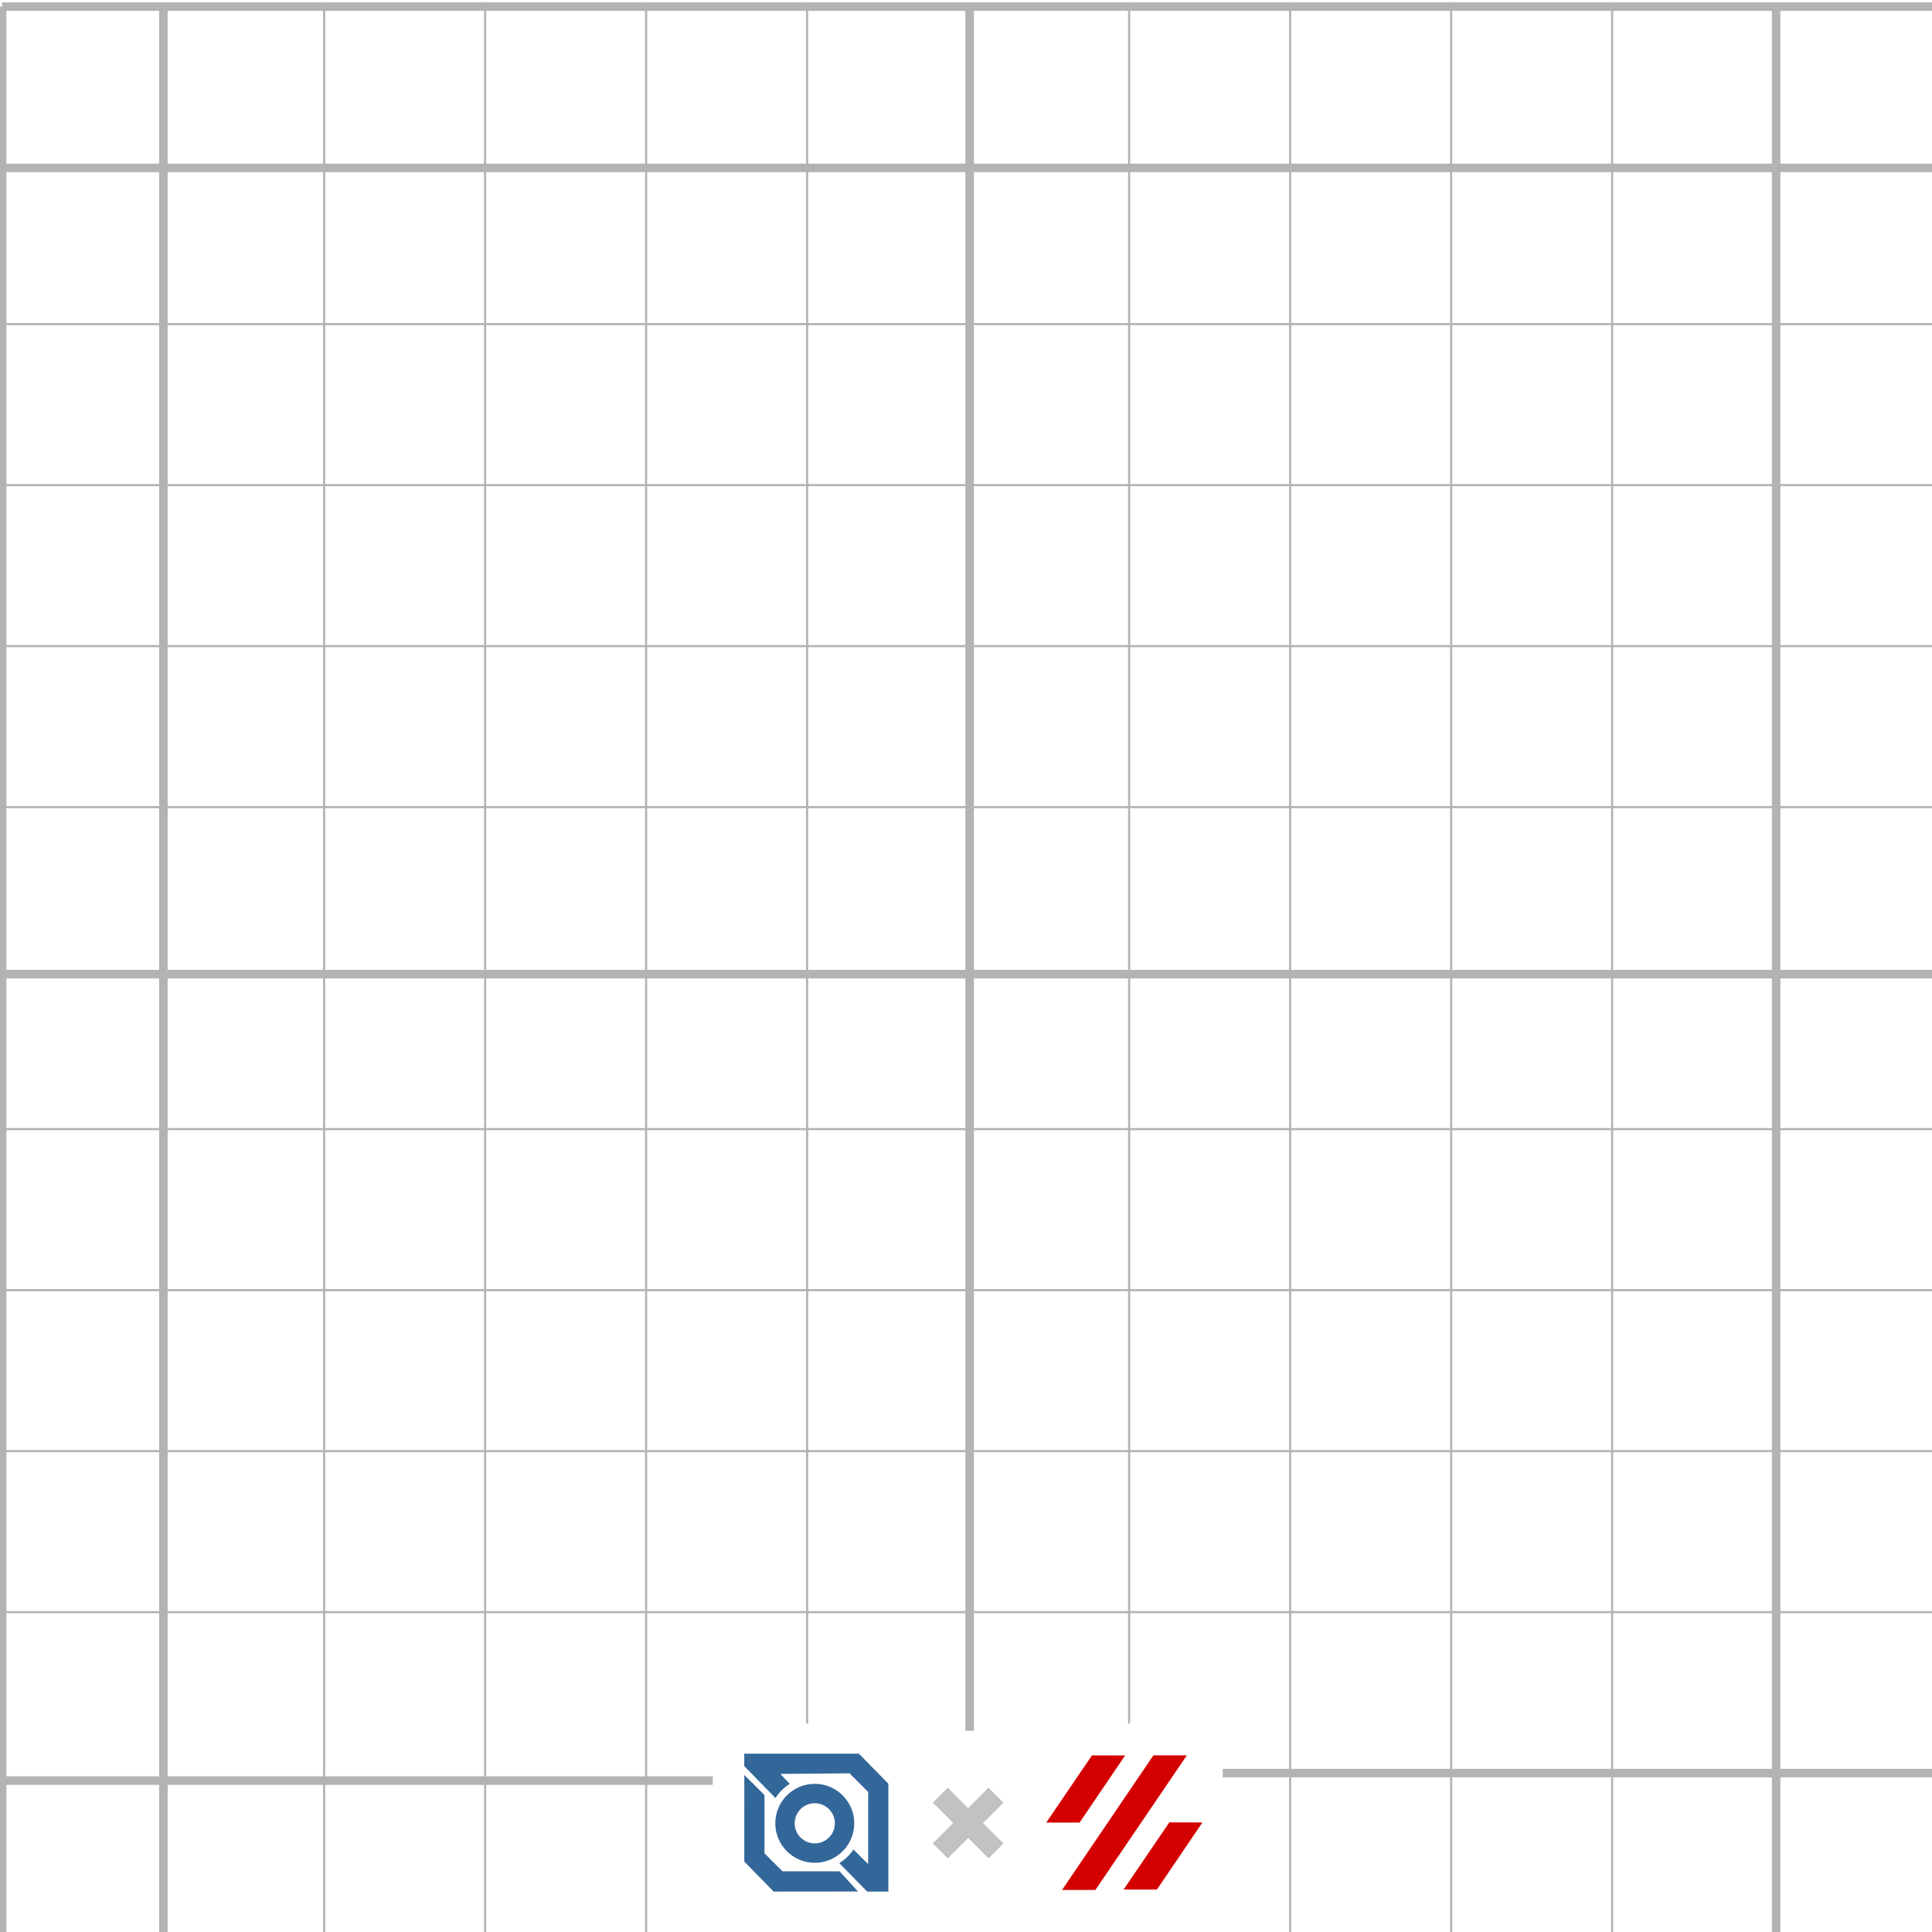 <?xml version="1.0" encoding="UTF-8" standalone="no"?>
<!-- Created with Inkscape (http://www.inkscape.org/) -->

<svg
   width="120mm"
   height="120mm"
   viewBox="0 0 120 120"
   version="1.1"
   id="svg5"
   xml:space="preserve"
   inkscape:version="1.2-beta (1b65182ce9, 2022-04-05)"
   sodipodi:docname="120_ldo_texture.svg"
   xmlns:inkscape="http://www.inkscape.org/namespaces/inkscape"
   xmlns:sodipodi="http://sodipodi.sourceforge.net/DTD/sodipodi-0.dtd"
   xmlns="http://www.w3.org/2000/svg"
   xmlns:svg="http://www.w3.org/2000/svg"><sodipodi:namedview
     id="namedview7"
     pagecolor="#ffffff"
     bordercolor="#666666"
     borderopacity="1.0"
     inkscape:pageshadow="2"
     inkscape:pageopacity="0.0"
     inkscape:pagecheckerboard="0"
     inkscape:deskcolor="#d1d1d1"
     inkscape:document-units="mm"
     showgrid="false"
     inkscape:zoom="1.5091049"
     inkscape:cx="126.89641"
     inkscape:cy="384.99642"
     inkscape:window-width="1920"
     inkscape:window-height="1027"
     inkscape:window-x="1912"
     inkscape:window-y="-8"
     inkscape:window-maximized="1"
     inkscape:current-layer="layer1" /><defs
     id="defs2"><marker
       id="DistanceX"
       orient="auto"
       refX="0"
       refY="0"
       style="overflow:visible"><path
         d="M 3,-3 -3,3 M 0,-5 V 5"
         style="stroke:#000000;stroke-width:0.5"
         id="path184" /></marker><pattern
       id="Hatch"
       patternUnits="userSpaceOnUse"
       width="8"
       height="8"
       x="0"
       y="0"><path
         d="M8 4 l-4,4"
         stroke="#000000"
         stroke-width="0.25"
         linecap="square"
         id="path187" /><path
         d="M6 2 l-4,4"
         stroke="#000000"
         stroke-width="0.25"
         linecap="square"
         id="path189" /><path
         d="M4 0 l-4,4"
         stroke="#000000"
         stroke-width="0.25"
         linecap="square"
         id="path191" /></pattern><symbol
       id="*Model_Space" /><symbol
       id="*Paper_Space" /><symbol
       id="*Paper_Space0" /><marker
       id="DistanceX-8"
       orient="auto"
       refX="0"
       refY="0"
       style="overflow:visible"><path
         d="M 3,-3 -3,3 M 0,-5 V 5"
         style="stroke:#000000;stroke-width:0.5"
         id="path781" /></marker><pattern
       id="Hatch-2"
       patternUnits="userSpaceOnUse"
       width="8"
       height="8"
       x="0"
       y="0"><path
         d="M8 4 l-4,4"
         stroke="#000000"
         stroke-width="0.25"
         linecap="square"
         id="path784" /><path
         d="M6 2 l-4,4"
         stroke="#000000"
         stroke-width="0.25"
         linecap="square"
         id="path786" /><path
         d="M4 0 l-4,4"
         stroke="#000000"
         stroke-width="0.25"
         linecap="square"
         id="path788" /></pattern><symbol
       id="*Model_Space-9" /><symbol
       id="*Paper_Space-7" /><symbol
       id="*Paper_Space0-7" /><marker
       id="DistanceX-3"
       orient="auto"
       refX="0"
       refY="0"
       style="overflow:visible"><path
         d="M 3,-3 -3,3 M 0,-5 V 5"
         style="stroke:#000000;stroke-width:0.5"
         id="path2541" /></marker><pattern
       id="Hatch-3"
       patternUnits="userSpaceOnUse"
       width="8"
       height="8"
       x="0"
       y="0"><path
         d="M8 4 l-4,4"
         stroke="#000000"
         stroke-width="0.25"
         linecap="square"
         id="path2544" /><path
         d="M6 2 l-4,4"
         stroke="#000000"
         stroke-width="0.25"
         linecap="square"
         id="path2546" /><path
         d="M4 0 l-4,4"
         stroke="#000000"
         stroke-width="0.25"
         linecap="square"
         id="path2548" /></pattern><symbol
       id="*Model_Space-2" /><symbol
       id="*Paper_Space-1" /><symbol
       id="*Paper_Space0-8" /><pattern
       y="0"
       x="0"
       height="6"
       width="6"
       patternUnits="userSpaceOnUse"
       id="EMFhbasepattern" /><pattern
       y="0"
       x="0"
       height="6"
       width="6"
       patternUnits="userSpaceOnUse"
       id="EMFhbasepattern-6" /><pattern
       y="0"
       x="0"
       height="6"
       width="6"
       patternUnits="userSpaceOnUse"
       id="EMFhbasepattern-4" /><pattern
       y="0"
       x="0"
       height="6"
       width="6"
       patternUnits="userSpaceOnUse"
       id="EMFhbasepattern-6-1" /><marker
       id="DistanceX-33"
       orient="auto"
       refX="0.0"
       refY="0.0"
       style="overflow:visible"><path
         d="M 3,-3 L -3,3 M 0,-5 L  0,5"
         style="stroke:#000000; stroke-width:0.5"
         id="path450" /></marker><pattern
       id="Hatch-5"
       patternUnits="userSpaceOnUse"
       width="8"
       height="8"
       x="0"
       y="0"><path
         d="M8 4 l-4,4"
         stroke="#000000"
         stroke-width="0.25"
         linecap="square"
         id="path453" /><path
         d="M6 2 l-4,4"
         stroke="#000000"
         stroke-width="0.25"
         linecap="square"
         id="path455" /><path
         d="M4 0 l-4,4"
         stroke="#000000"
         stroke-width="0.25"
         linecap="square"
         id="path457" /></pattern><symbol
       id="*MODEL_SPACE" /><symbol
       id="*PAPER_SPACE" /><symbol
       id="*PAPER_SPACE0" /></defs><g
     inkscape:label="Layer 1"
     inkscape:groupmode="layer"
     id="layer1"><g
       id="g589"
       style="stroke-width:7.559;stroke-dasharray:none"
       transform="matrix(0.265,0,0,0.265,0.132,-176.868)"><path
         style="fill:none;stroke:#b3b3b3;stroke-width:2;stroke-dasharray:none"
         d="M 0,1122.52 H 453.543"
         id="path465" /><path
         style="fill:none;stroke:#b3b3b3;stroke-width:2;stroke-dasharray:none"
         d="M 0,668.976 V 1122.52"
         id="path467" /><path
         style="fill:none;stroke:#b3b3b3;stroke-width:2;stroke-dasharray:none"
         d="M 453.543,668.976 V 1122.52"
         id="path469" /><path
         style="fill:none;stroke:#b3b3b3;stroke-width:2;stroke-dasharray:none"
         d="M 0,668.976 H 453.543"
         id="path471" /><path
         style="fill:none;stroke:#b3b3b3;stroke-width:2;stroke-dasharray:none"
         d="M 0,895.748 H 453.543"
         id="path473" /><path
         style="fill:none;stroke:#b3b3b3;stroke-width:0.529;stroke-dasharray:none"
         d="m 0.132,110.131 44.065,0"
         id="path485"
         transform="matrix(3.78,0,0,3.78,-0.5,668.476)"
         sodipodi:nodetypes="cc" /><path
         style="fill:none;stroke:#b3b3b3;stroke-width:0.529;stroke-dasharray:none"
         d="M 0.132,10.132 H 120.132"
         id="path495"
         transform="matrix(3.78,0,0,3.78,-0.5,668.476)" /><path
         style="fill:none;stroke:#b3b3b3;stroke-width:0.529;stroke-dasharray:none"
         d="M 110.132,0.132 V 120.132"
         id="path505"
         transform="matrix(3.78,0,0,3.78,-0.5,668.476)" /><path
         style="fill:none;stroke:#b3b3b3;stroke-width:0.529;stroke-dasharray:none"
         d="M 10.132,0.132 V 120.132"
         id="path515"
         transform="matrix(3.78,0,0,3.78,-0.5,668.476)" /><path
         style="fill:none;stroke:#b3b3b3;stroke-width:2;stroke-dasharray:none"
         d="m 226.772,668.976 v 404.111"
         id="path475"
         sodipodi:nodetypes="cc" /></g><path
       style="fill:none;stroke:#b3b3b3;stroke-width:0.132;stroke-dasharray:none"
       d="M 0.132,70.132 H 120.132"
       id="path477" /><path
       style="fill:none;stroke:#b3b3b3;stroke-width:0.132;stroke-dasharray:none"
       d="M 0.132,80.132 H 120.132"
       id="path479" /><path
       style="fill:none;stroke:#b3b3b3;stroke-width:0.132;stroke-dasharray:none"
       d="M 0.132,90.131 H 120.132"
       id="path481" /><path
       style="fill:none;stroke:#b3b3b3;stroke-width:0.132;stroke-dasharray:none"
       d="M 0.132,100.133 H 120.132"
       id="path483" /><path
       style="fill:none;stroke:#b3b3b3;stroke-width:0.132;stroke-dasharray:none"
       d="M 0.132,50.132 H 120.132"
       id="path487" /><path
       style="fill:none;stroke:#b3b3b3;stroke-width:0.132;stroke-dasharray:none"
       d="M 0.132,40.132 H 120.132"
       id="path489" /><path
       style="fill:none;stroke:#b3b3b3;stroke-width:0.132;stroke-dasharray:none"
       d="M 0.132,30.132 H 120.132"
       id="path491" /><path
       style="fill:none;stroke:#b3b3b3;stroke-width:0.132;stroke-dasharray:none"
       d="M 0.132,20.132 H 120.132"
       id="path493" /><path
       style="fill:none;stroke:#b3b3b3;stroke-width:0.132;stroke-dasharray:none"
       d="M 70.132,0.132 V 107.053"
       id="path497"
       sodipodi:nodetypes="cc" /><path
       style="fill:none;stroke:#b3b3b3;stroke-width:0.132;stroke-dasharray:none"
       d="M 80.132,0.132 V 120.132"
       id="path499" /><path
       style="fill:none;stroke:#b3b3b3;stroke-width:0.132;stroke-dasharray:none"
       d="M 90.132,0.132 V 120.132"
       id="path501" /><path
       style="fill:none;stroke:#b3b3b3;stroke-width:0.132;stroke-dasharray:none"
       d="M 100.132,0.132 V 120.132"
       id="path503" /><path
       style="fill:none;stroke:#b3b3b3;stroke-width:0.132;stroke-dasharray:none"
       d="m 50.132,0.132 0,106.921"
       id="path507"
       sodipodi:nodetypes="cc" /><path
       style="fill:none;stroke:#b3b3b3;stroke-width:0.132;stroke-dasharray:none"
       d="M 40.132,0.132 V 120.132"
       id="path509" /><path
       style="fill:none;stroke:#b3b3b3;stroke-width:0.132;stroke-dasharray:none"
       d="M 30.132,0.132 V 120.132"
       id="path511" /><path
       style="fill:none;stroke:#b3b3b3;stroke-width:0.132;stroke-dasharray:none"
       d="M 20.132,0.132 V 120.132"
       id="path513" /><path
       style="display:inline;fill:#d40000;fill-opacity:1;stroke:none;stroke-width:2.114;stroke-linecap:round;stroke-linejoin:round;stroke-miterlimit:4;stroke-dasharray:none;stroke-dashoffset:0;stroke-opacity:1"
       d="m 73.719,109.027 -2.079,0.002 -5.675,8.361 h 2.071 z m -5.894,0.002 -2.84,4.173 h 2.071 l 2.827,-4.168 z m 4.803,4.162 -2.84,4.173 h 2.071 l 2.827,-4.168 z"
       id="rect812"
       inkscape:connector-curvature="0"
       inkscape:label="VORON_LOGO" /><path
       style="fill:#336799;fill-opacity:1;fill-rule:nonzero;stroke:none;stroke-width:0.04;stroke-linecap:butt;stroke-linejoin:miter;stroke-miterlimit:10;stroke-dasharray:none;stroke-dashoffset:0;stroke-opacity:1"
       d="m 46.226,108.926 v 0.77 l 1.94,1.984 c 0.228,-0.356 0.531,-0.658 0.887,-0.884 l -0.588,-0.615 4.302,-0.037 1.158,1.16 -0.003,4.477 -0.91,-0.903 c -0.231,0.34 -0.532,0.628 -0.883,0.843 l 1.735,1.77 1.314,-3.8e-4 9.7e-4,-6.699 -1.829,-1.866 z m 0.004,1.321 -9.6e-4,5.376 1.823,1.867 5.243,-0.005 -1.148,-1.253 h -3.544 l -1.12,-1.119 v -3.618 z m 4.377,0.55 c -1.354,2e-5 -2.452,1.098 -2.452,2.452 2e-5,1.354 1.098,2.452 2.452,2.452 1.354,-2e-5 2.452,-1.098 2.452,-2.452 3e-5,-1.354 -1.098,-2.452 -2.452,-2.452 z m 0,1.205 c 0.689,-1e-5 1.247,0.558 1.247,1.247 -3e-5,0.689 -0.558,1.247 -1.247,1.247 -0.689,2e-5 -1.247,-0.558 -1.247,-1.247 -1e-5,-0.689 0.558,-1.247 1.247,-1.247 z"
       id="rect829"
       inkscape:connector-curvature="0"
       sodipodi:nodetypes="cccccccccccccccccccccccccccccccccc"
       inkscape:label="LDO_LOGO" /><path
       id="rect5300"
       style="opacity:0.8;fill:#b3b3b3;stroke:#b3b3b3;stroke-width:0.05;stroke-linecap:round;stroke-dasharray:none"
       d="m 57.978,111.967 1.266,1.266 -1.266,1.266 0.888,0.888 1.266,-1.266 1.266,1.266 0.888,-0.888 -1.266,-1.266 1.266,-1.266 -0.888,-0.888 -1.266,1.266 -1.266,-1.266 z"
       inkscape:label="CROSS" /><path
       style="fill:none;stroke:#b3b3b3;stroke-width:0.529;stroke-dasharray:none"
       d="M 75.947,110.131 H 120"
       id="path485-4"
       sodipodi:nodetypes="cc" /></g></svg>
